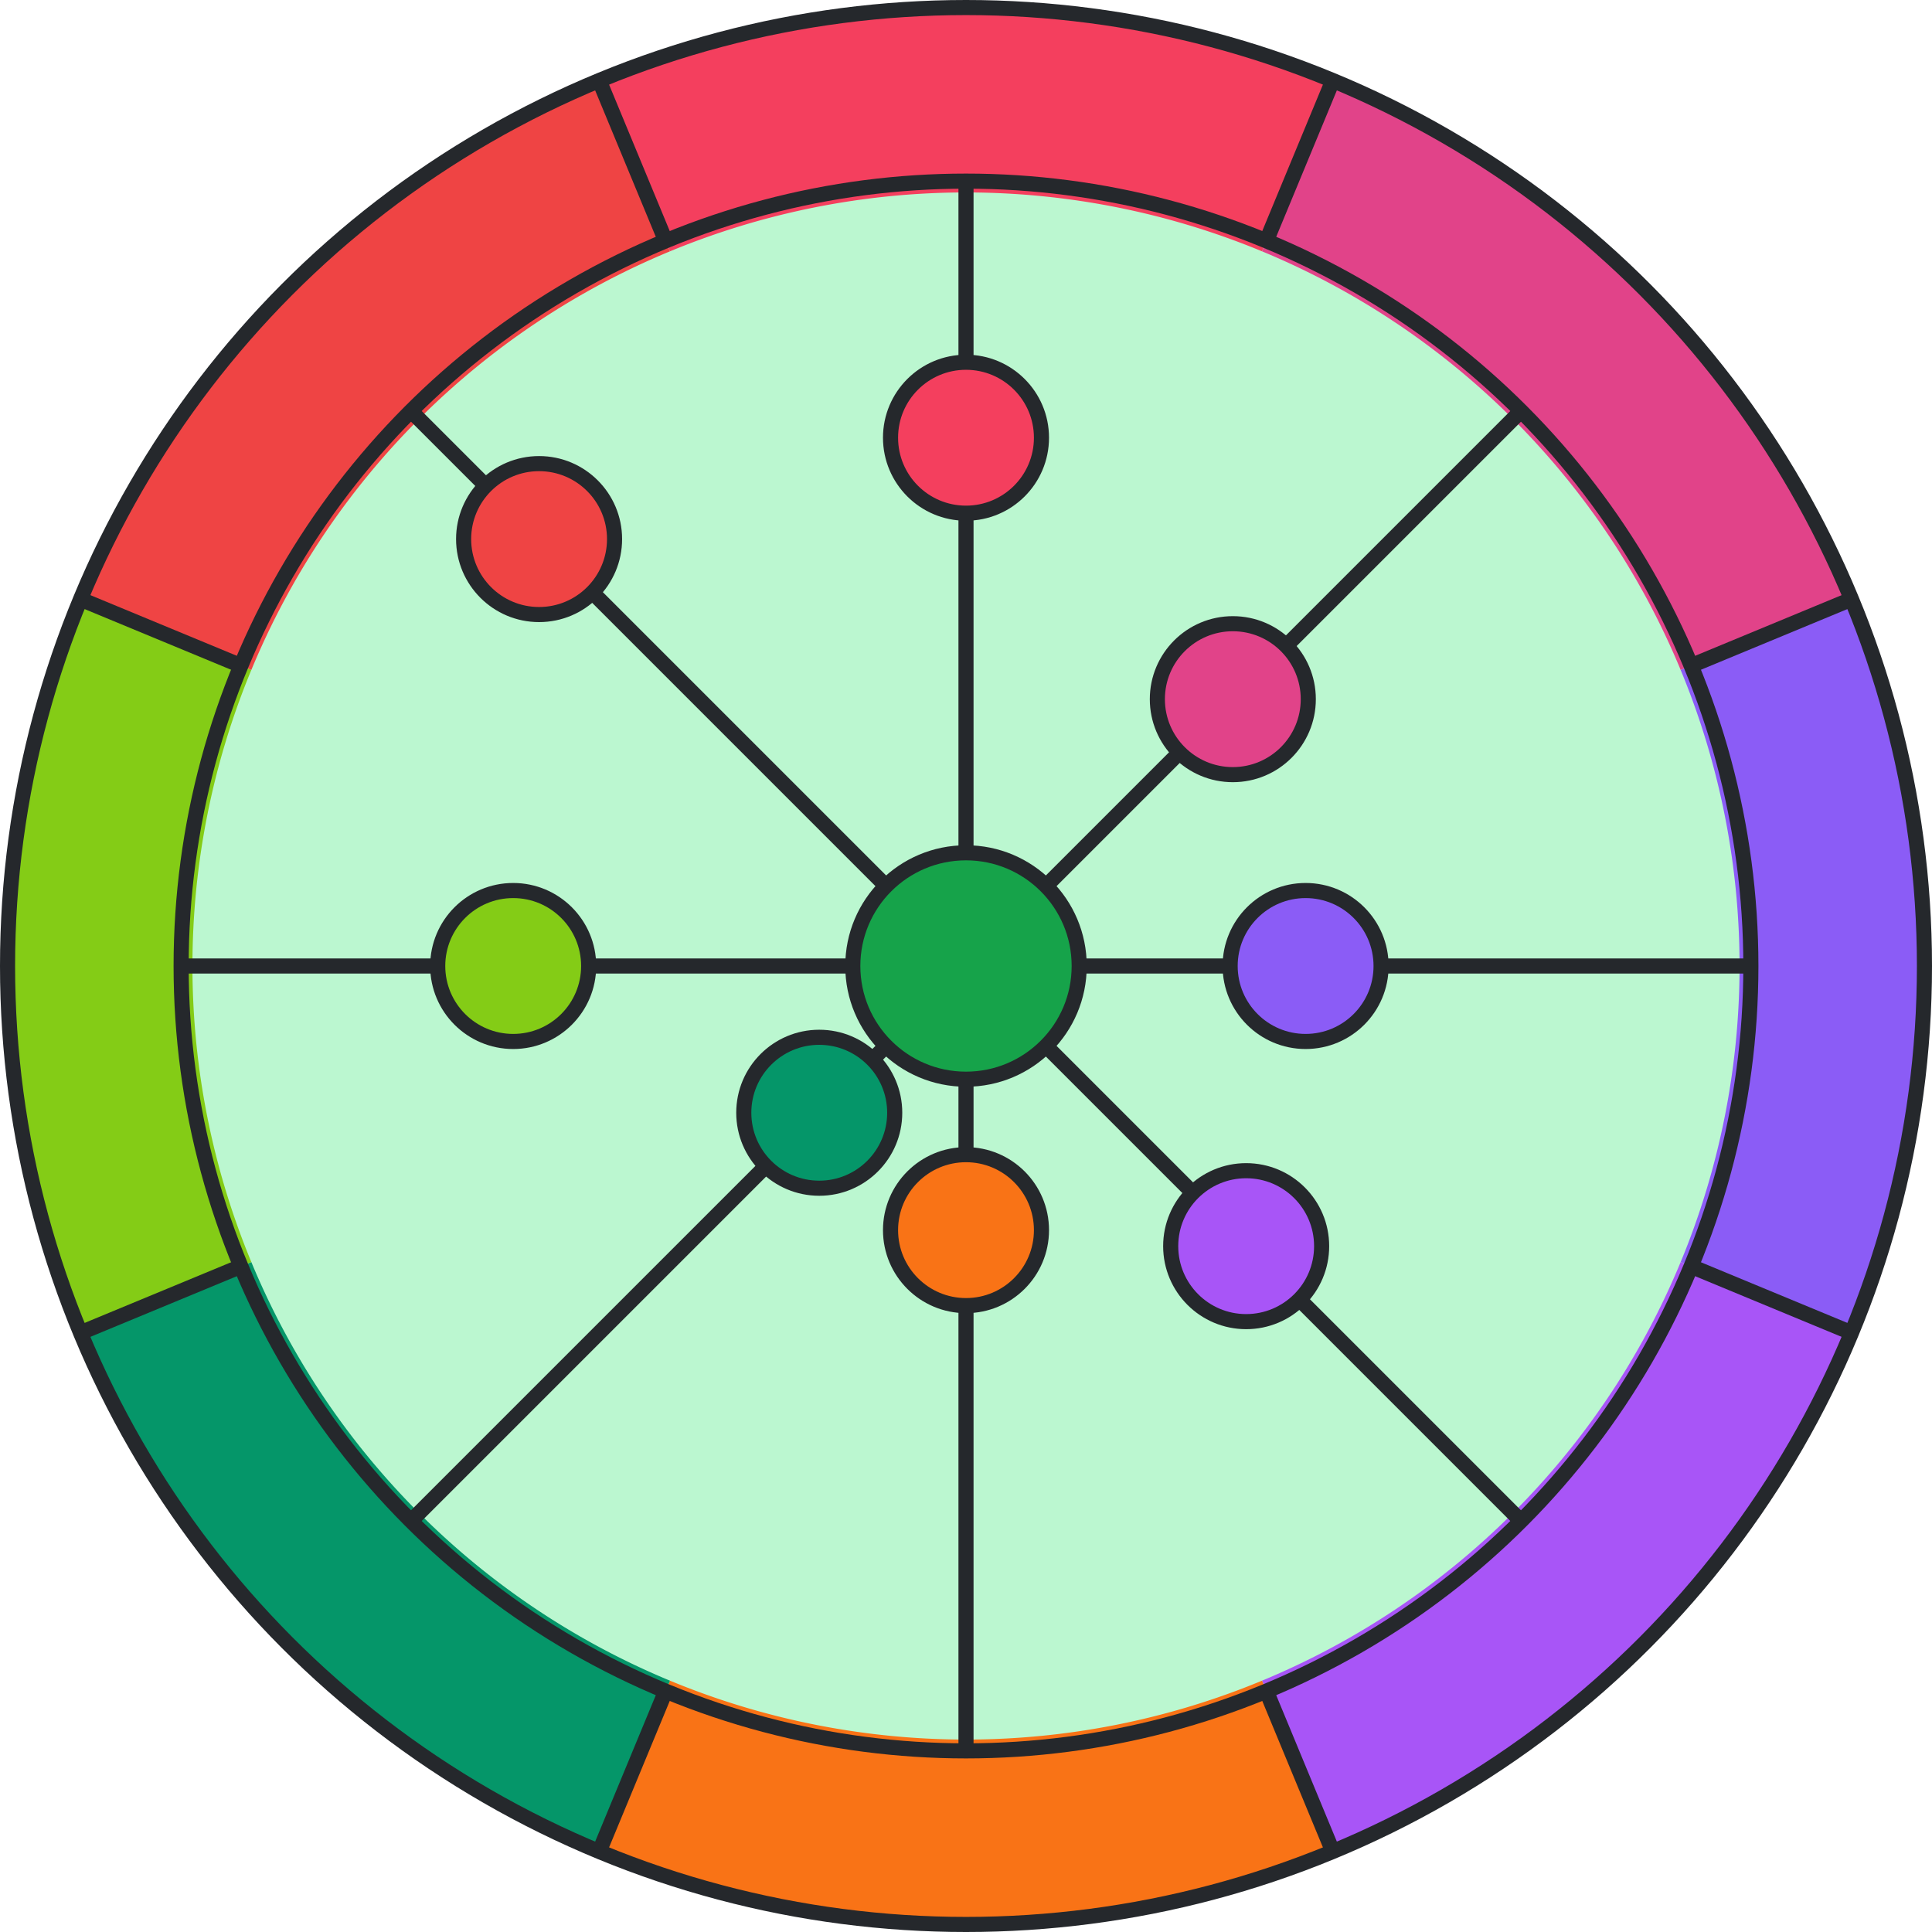 <svg viewBox="0 0 512 512" height="512" width="512" xmlns="http://www.w3.org/2000/svg" xmlns:xlink="http://www.w3.org/1999/xlink"><circle r="250" cx="256" cy="256" stroke-width="0" fill="#bbf7d0"></circle><path d="M 468.492 344.017 A 230 230 0 0 1 344.017 468.492" stroke-width="50" stroke="#A855F7" fill="none"></path><path d="M 344.017 468.492 A 230 230 0 0 1 167.983 468.492" stroke-width="50" stroke="#F97316" fill="none"></path><path d="M 167.983 468.492 A 230 230 0 0 1 43.508 344.017" stroke-width="50" stroke="#059669" fill="none"></path><path d="M 43.508 344.017 A 230 230 0 0 1 43.508 167.983" stroke-width="50" stroke="#84CC16" fill="none"></path><path d="M 43.508 167.983 A 230 230 0 0 1 167.983 43.508" stroke-width="50" stroke="#EF4444" fill="none"></path><path d="M 167.983 43.508 A 230 230 0 0 1 344.017 43.508" stroke-width="50" stroke="#F43F5E" fill="none"></path><path d="M 344.017 43.508 A 230 230 0 0 1 468.492 167.983" stroke-width="50" stroke="#E14389" fill="none"></path><path d="M 468.492 167.983 A 230 230 0 0 1 468.492 344.017" stroke-width="50" stroke="#8B5CF6" fill="none"></path><line x1="490.665" y1="353.202" x2="448.167" y2="335.598" stroke-width="4" stroke="#25282c"></line><line x1="353.202" y1="490.665" x2="335.598" y2="448.167" stroke-width="4" stroke="#25282c"></line><line x1="158.798" y1="490.665" x2="176.402" y2="448.167" stroke-width="4" stroke="#25282c"></line><line x1="21.335" y1="353.202" x2="63.833" y2="335.598" stroke-width="4" stroke="#25282c"></line><line x1="21.335" y1="158.798" x2="63.833" y2="176.402" stroke-width="4" stroke="#25282c"></line><line x1="158.798" y1="21.335" x2="176.402" y2="63.833" stroke-width="4" stroke="#25282c"></line><line x1="353.202" y1="21.335" x2="335.598" y2="63.833" stroke-width="4" stroke="#25282c"></line><line x1="490.665" y1="158.798" x2="448.167" y2="176.402" stroke-width="4" stroke="#25282c"></line><circle r="254" cx="256" cy="256" stroke-width="4" stroke="#25282c" fill="none"></circle><circle r="208" cx="256" cy="256" stroke-width="4" stroke="#25282c" fill="none"></circle><line x1="256" y1="256" x2="403.078" y2="403.078" stroke-width="4" stroke="#25282c"></line><line x1="256" y1="256" x2="256" y2="464" stroke-width="4" stroke="#25282c"></line><line x1="256" y1="256" x2="108.922" y2="403.078" stroke-width="4" stroke="#25282c"></line><line x1="256" y1="256" x2="48" y2="256" stroke-width="4" stroke="#25282c"></line><line x1="256" y1="256" x2="108.922" y2="108.922" stroke-width="4" stroke="#25282c"></line><line x1="256" y1="256" x2="256" y2="48" stroke-width="4" stroke="#25282c"></line><line x1="256" y1="256" x2="403.078" y2="108.922" stroke-width="4" stroke="#25282c"></line><line x1="256" y1="256" x2="464" y2="256" stroke-width="4" stroke="#25282c"></line><circle cx="330.246" cy="330.246" r="20" fill="#A855F7" stroke-width="4" stroke="#25282c"></circle><circle cx="256" cy="326" r="20" fill="#F97316" stroke-width="4" stroke="#25282c"></circle><circle cx="217.109" cy="294.891" r="20" fill="#059669" stroke-width="4" stroke="#25282c"></circle><circle cx="136" cy="256" r="20" fill="#84CC16" stroke-width="4" stroke="#25282c"></circle><circle cx="142.863" cy="142.863" r="20" fill="#EF4444" stroke-width="4" stroke="#25282c"></circle><circle cx="256" cy="116" r="20" fill="#F43F5E" stroke-width="4" stroke="#25282c"></circle><circle cx="326.711" cy="185.289" r="20" fill="#E14389" stroke-width="4" stroke="#25282c"></circle><circle cx="346" cy="256" r="20" fill="#8B5CF6" stroke-width="4" stroke="#25282c"></circle><circle r="30" cx="256" cy="256" stroke-width="4" stroke="#25282c" fill="#16a34a"></circle></svg>